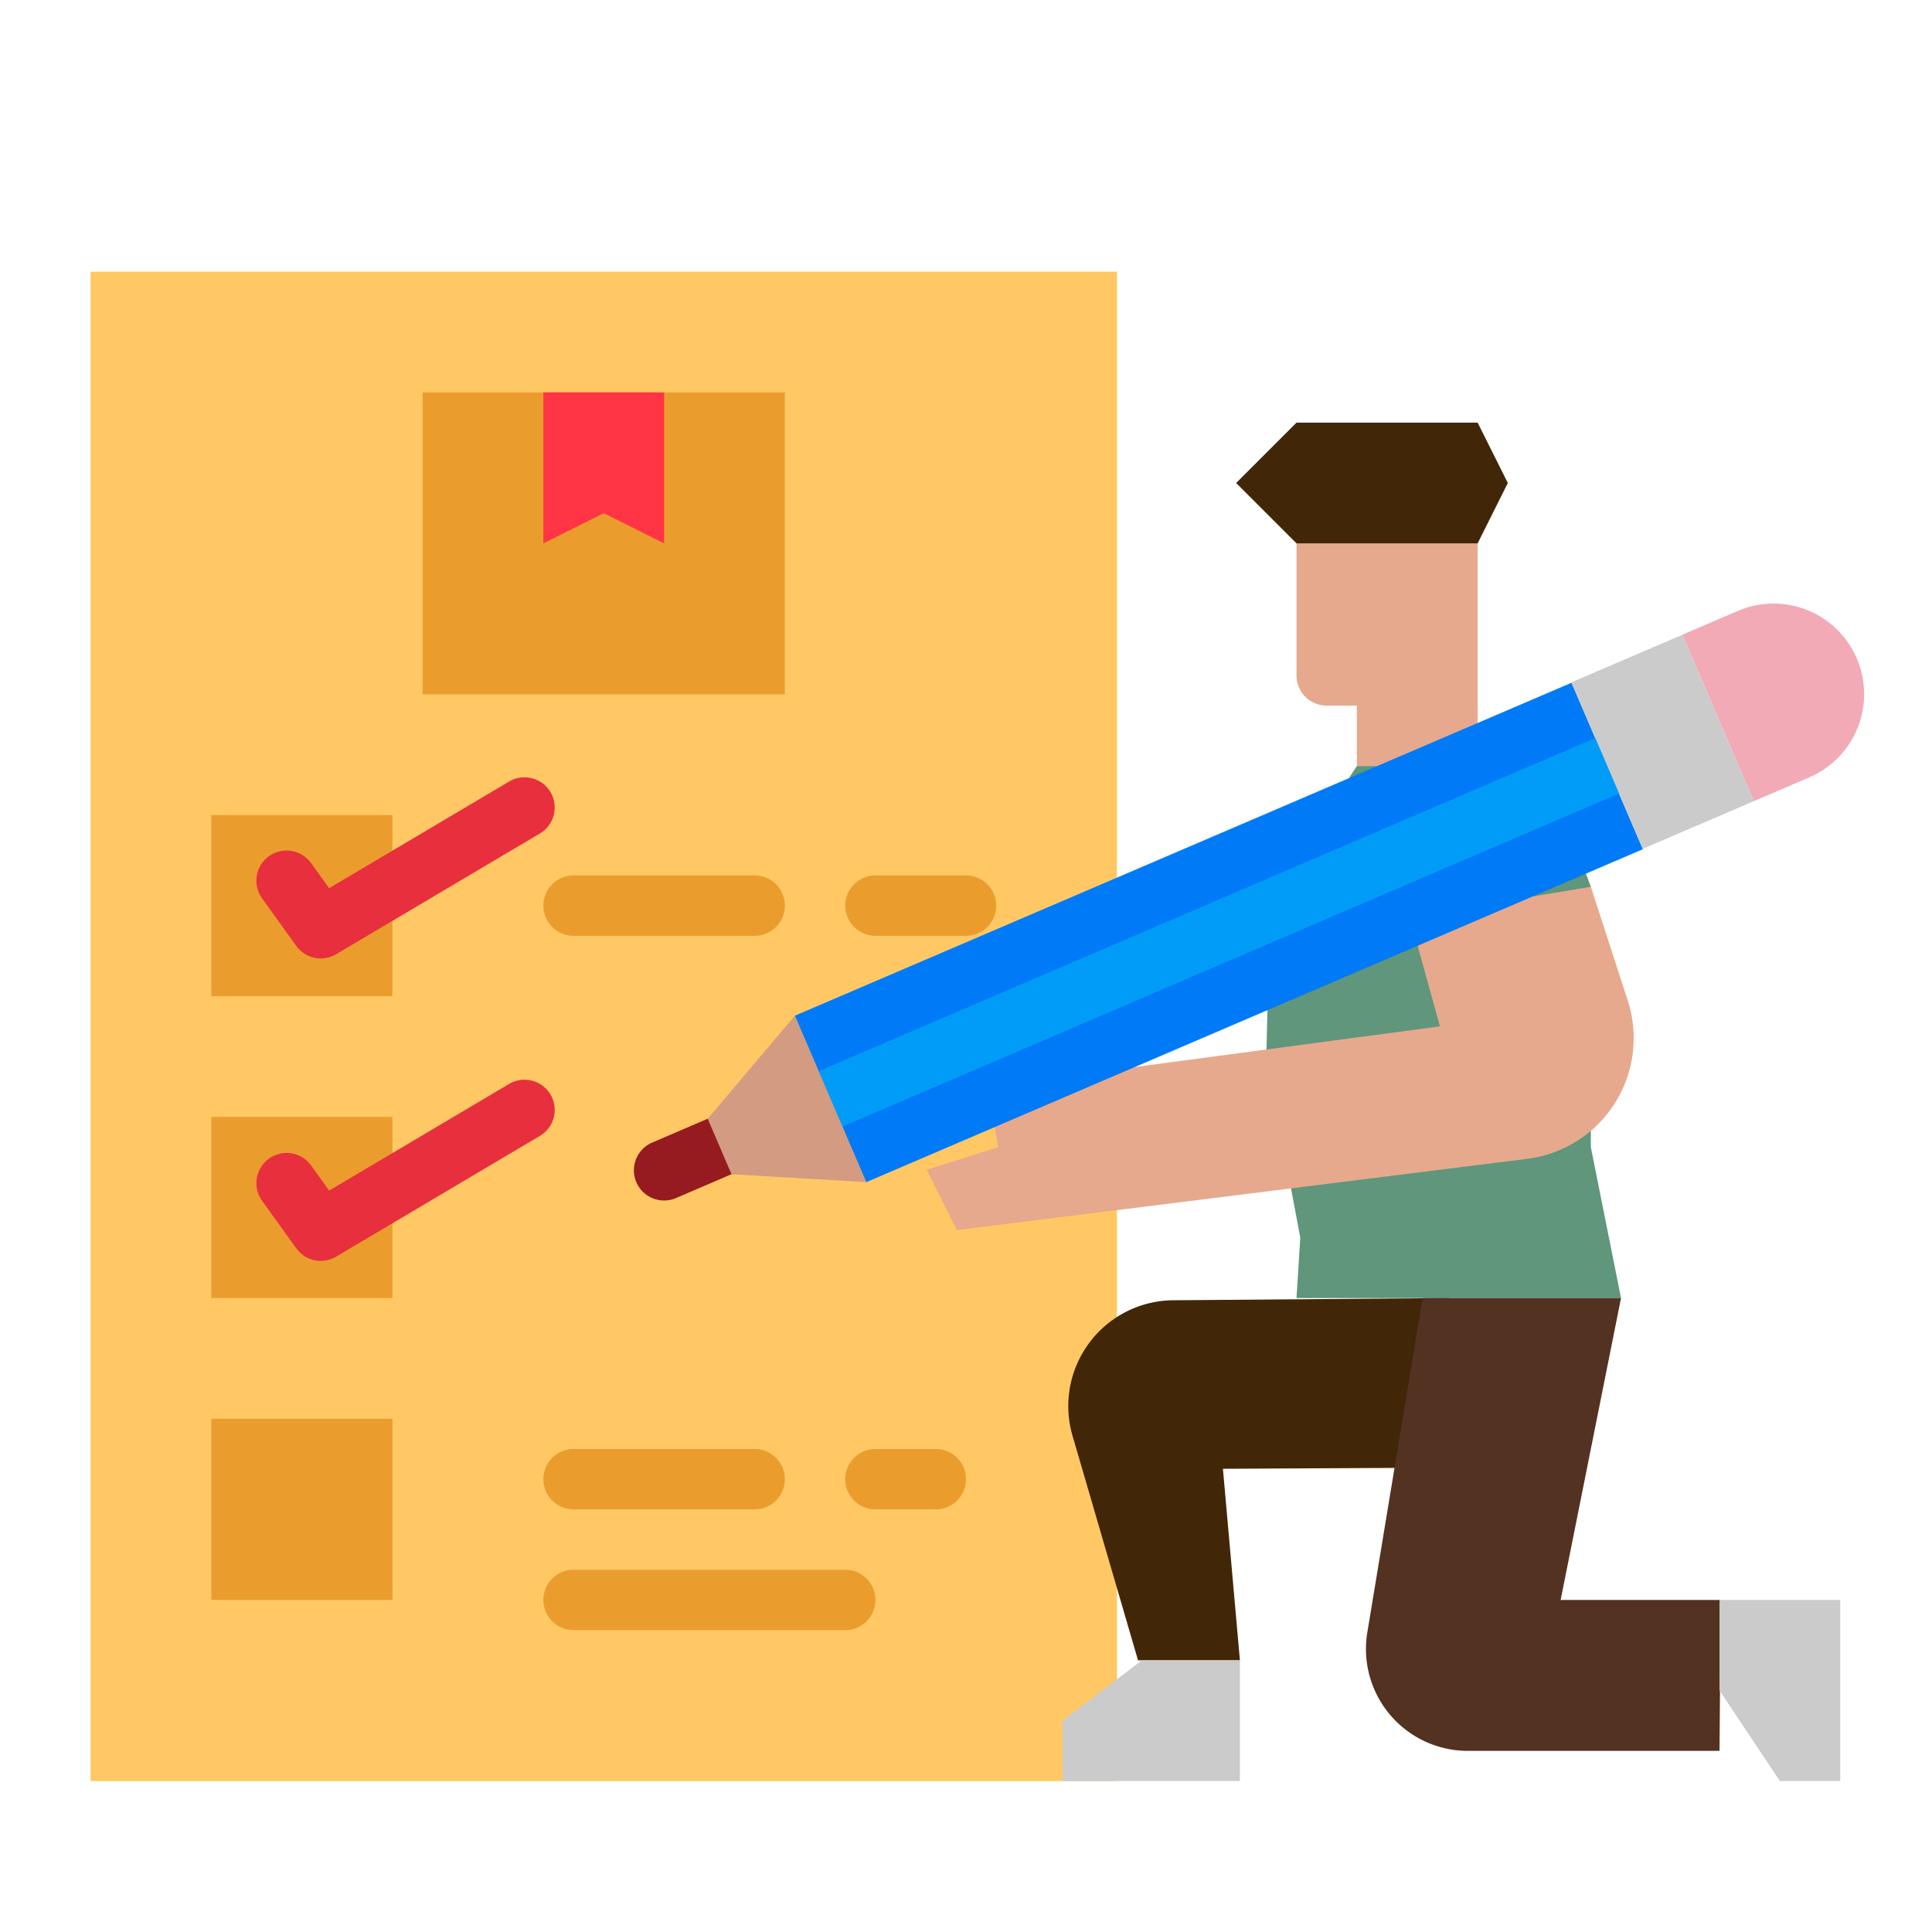<svg height="512" viewBox="0 0 512 512" width="512" xmlns="http://www.w3.org/2000/svg"><g id="flat"><path d="m24 72h272v400h-272z" fill="#ffc864"/><g fill="#ea9d2d"><path d="m200 248h-48a8 8 0 0 1 0-16h48a8 8 0 0 1 0 16z"/><path d="m200 400h-48a8 8 0 0 1 0-16h48a8 8 0 0 1 0 16z"/><path d="m256 248h-24a8 8 0 0 1 0-16h24a8 8 0 0 1 0 16z"/><path d="m248 400h-16a8 8 0 0 1 0-16h16a8 8 0 0 1 0 16z"/><path d="m224 432h-72a8 8 0 0 1 0-16h72a8 8 0 0 1 0 16z"/></g><path d="m391.588 203h-32v-16h-8a8 8 0 0 1 -8-8v-35h48z" fill="#e6a98d"/><path d="m391.588 144h-48l-16-16 16-16h48l8 16z" fill="#422608"/><path d="m421.588 235-12-32h-50l-23 35-1 42 9 48-1 16h86l-8-40z" fill="#5f967c"/><path d="m384 344-73.114.583a28 28 0 0 0 -23.1 12.545l-.029.044a28 28 0 0 0 -3.532 23.294l17.363 59.534h27l-4.5-50.758 51.912-.262z" fill="#422608"/><path d="m388.991 464h66.7l.309-40h-42.412l16-80h-52.588l-14.7 88.951a27 27 0 0 0 26.691 31.049z" fill="#533222"/><path d="m302.588 440-21 16v16h47v-32z" fill="#cbcbcb"/><path d="m455.687 448 16 24h16v-48h-32z" fill="#cbcbcb"/><path d="m373.588 243 8 29-120 16 3 16-19 6 8 16 151.119-18.89a32.239 32.239 0 0 0 27.993-27.991 32.237 32.237 0 0 0 -1.324-13.944l-9.788-30.175z" fill="#e6a98d"/><path d="m211.046 223.074h224v48h-224z" fill="#007af6" transform="matrix(.919 -.394 .394 .919 -71.235 147.341)"/><path d="m176 318.145a8 8 0 0 1 -3.157-15.355l14.7-6.307a8 8 0 0 1 6.307 14.7l-14.697 6.317a7.971 7.971 0 0 1 -3.153.645z" fill="#961b20"/><path d="m473.767 162.429a24 24 0 0 1 24 24v16a0 0 0 0 1 0 0h-48a0 0 0 0 1 0 0v-16a24 24 0 0 1 24-24z" fill="#f2aab6" transform="matrix(.394 .919 -.919 .394 454.678 -324.889)"/><path d="m220.118 299.224a8 8 0 0 1 -3.158-15.354l205.864-88.3a8 8 0 1 1 6.307 14.7l-205.864 88.3a7.974 7.974 0 0 1 -3.149.654z" fill="#009cf7"/><path d="m112 104h96v80h-96z" fill="#ea9d2d"/><path d="m176 144-16-8-16 8v-40h32z" fill="#ff3444"/><path d="m56 216h48v48h-48z" fill="#ea9d2d"/><path d="m56 296h48v48h-48z" fill="#ea9d2d"/><path d="m56 376h48v48h-48z" fill="#ea9d2d"/><path d="m85.006 254a7.994 7.994 0 0 1 -6.5-3.331l-9.055-12.6a8 8 0 0 1 12.992-9.339l4.781 6.651 47.7-28.266a8 8 0 1 1 8.158 13.764l-54 32a7.97 7.97 0 0 1 -4.076 1.121z" fill="#e82f3e"/><path d="m85.006 334.143a7.994 7.994 0 0 1 -6.5-3.331l-9.055-12.6a8 8 0 1 1 12.992-9.339l4.781 6.651 47.7-28.267a8 8 0 0 1 8.158 13.765l-54 32a7.97 7.97 0 0 1 -4.076 1.121z" fill="#e82f3e"/><path d="m187.551 296.484 23.102-27.319 18.921 44.114-35.716-2.091z" fill="#d39b82"/><path d="m416.682 180.62h48v32h-48z" fill="#cbcbcb" transform="matrix(.394 .919 -.919 .394 447.676 -285.885)"/></g></svg>